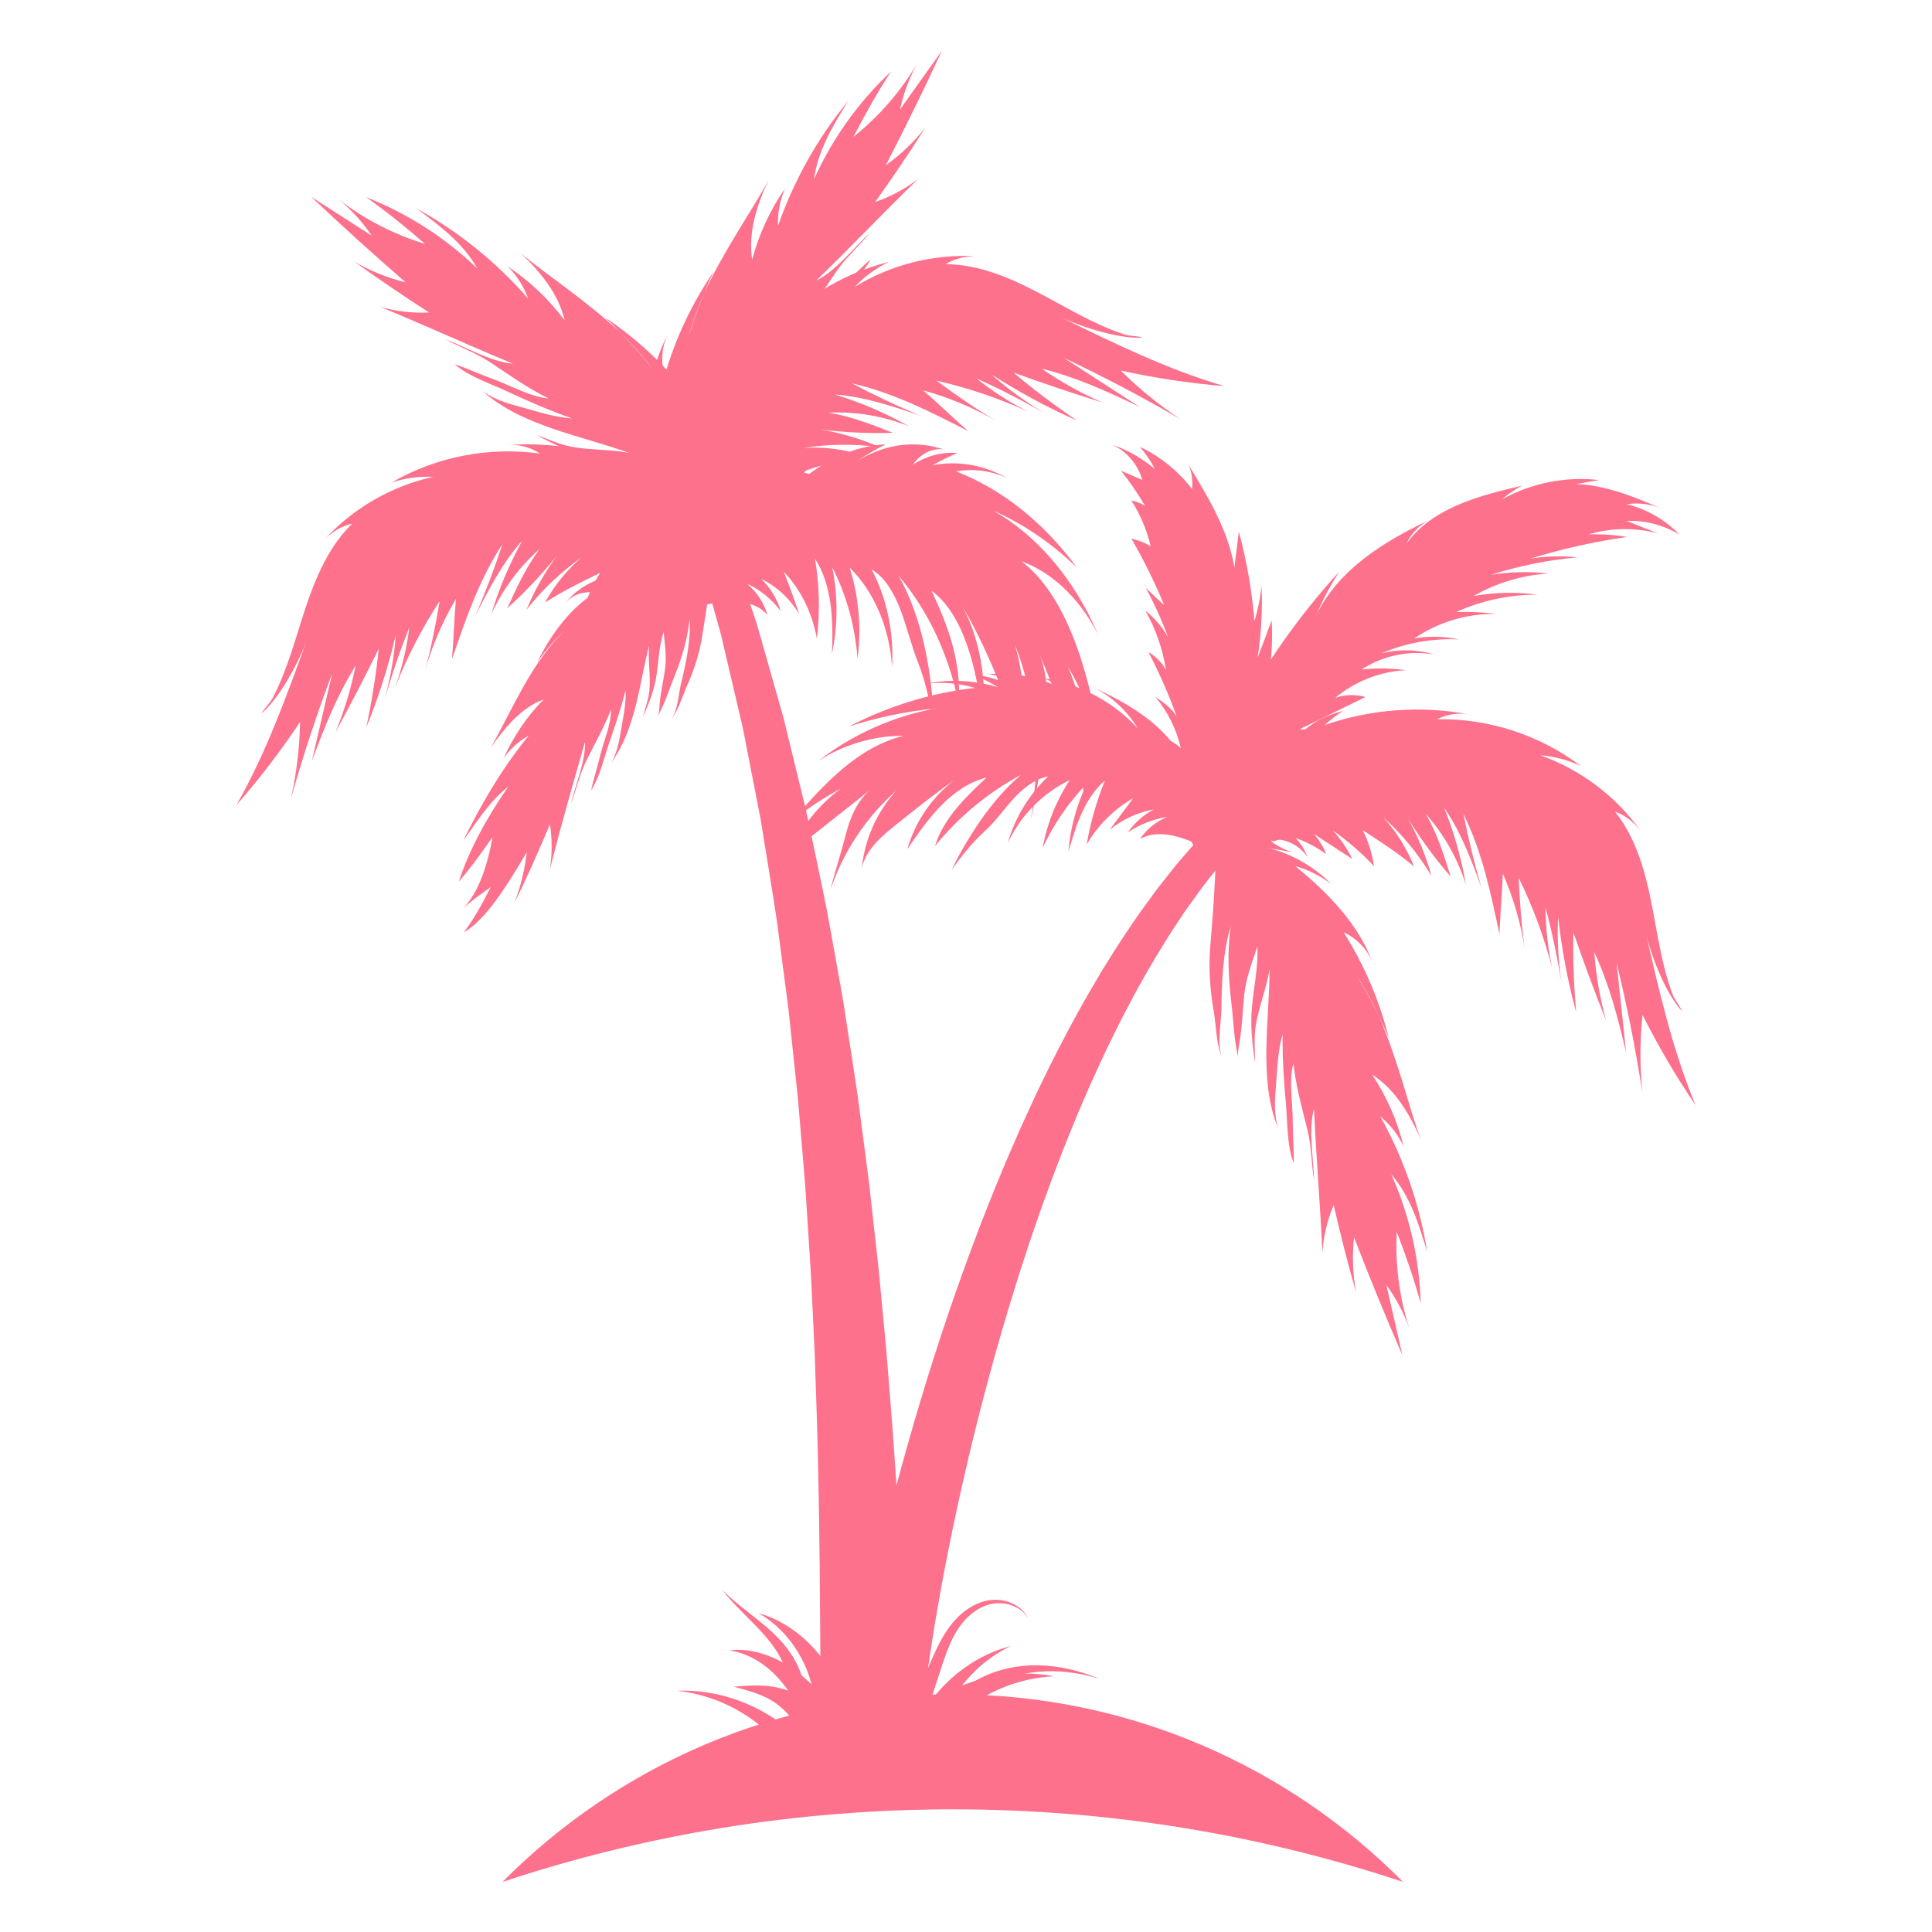 <?xml version="1.0" encoding="UTF-8"?>
<svg xmlns="http://www.w3.org/2000/svg" xmlns:xlink="http://www.w3.org/1999/xlink" width="864pt" height="864pt" viewBox="0 0 864 864" version="1.2">
<defs>
<clipPath id="clip1">
  <path d="M 284 22.285 L 422 22.285 L 422 236 L 284 236 Z M 284 22.285 "/>
</clipPath>
<clipPath id="clip2">
  <path d="M 542 317 L 758.262 317 L 758.262 495 L 542 495 Z M 542 317 "/>
</clipPath>
<clipPath id="clip3">
  <path d="M 105.762 198 L 336 198 L 336 361 L 105.762 361 Z M 105.762 198 "/>
</clipPath>
</defs>
<g id="surface1">
<path style=" stroke:none;fill-rule:nonzero;fill:rgb(99.219%,44.31%,54.9%);fill-opacity:1;" d="M 224.707 841.598 C 288.012 820.562 355.707 809.145 426.07 809.145 C 496.438 809.145 564.129 820.562 627.441 841.598 C 576.035 789.801 504.805 757.703 426.07 757.703 C 347.344 757.703 276.113 789.801 224.707 841.598 "/>
<path style=" stroke:none;fill-rule:nonzero;fill:rgb(99.219%,44.31%,54.9%);fill-opacity:1;" d="M 532.094 379.715 C 530.008 382.199 526.723 385.684 523.055 390.48 C 521.195 392.859 519.066 395.453 516.871 398.355 C 514.734 401.297 512.418 404.477 509.941 407.875 C 505.137 414.758 499.855 422.625 494.473 431.418 C 491.688 435.762 489.117 440.461 486.273 445.234 C 483.473 450.031 480.816 455.105 477.949 460.262 C 475.211 465.48 472.438 470.855 469.648 476.371 C 466.988 481.941 464.102 487.57 461.469 493.414 C 458.781 499.234 456.039 505.156 453.453 511.223 C 450.77 517.258 448.23 523.426 445.66 529.645 C 443.066 535.852 440.676 542.191 438.156 548.516 C 435.801 554.891 433.305 561.254 431.043 567.695 C 412.422 619.066 398.109 671.801 389.289 711.934 C 387.059 721.965 385.188 731.219 383.629 739.469 C 382.09 747.727 380.828 754.961 379.918 761.012 C 378.984 766.883 378.332 772.242 377.977 775.289 C 377.625 778.43 377.43 780.109 377.43 780.109 L 411.066 783.094 C 411.066 783.094 411.188 781.41 411.398 778.254 C 411.645 775.008 411.938 771.125 412.594 765.305 C 413.184 759.637 414.082 752.691 415.207 744.719 C 416.352 736.746 417.77 727.738 419.496 717.914 C 426.324 678.629 438.055 626.375 454.016 575.441 C 455.945 569.047 458.109 562.75 460.133 556.414 C 462.316 550.148 464.375 543.855 466.637 537.703 C 468.867 531.527 471.082 525.41 473.434 519.43 C 475.688 513.406 478.098 507.547 480.461 501.766 C 482.77 495.961 485.324 490.398 487.672 484.871 C 490.141 479.406 492.598 474.074 495.023 468.91 C 497.574 463.812 499.93 458.773 502.426 454.027 C 504.965 449.316 507.254 444.645 509.742 440.359 C 514.555 431.66 519.285 423.898 523.598 417.094 C 525.816 413.742 527.898 410.602 529.816 407.703 C 531.793 404.84 533.707 402.293 535.379 399.949 C 538.684 395.203 541.629 391.797 543.508 389.348 C 545.418 386.93 546.438 385.645 546.438 385.645 L 535.352 375.957 C 535.352 375.957 534.215 377.266 532.094 379.715 "/>
<path style=" stroke:none;fill-rule:nonzero;fill:rgb(99.219%,44.31%,54.9%);fill-opacity:1;" d="M 407.027 770.086 C 406.855 767.242 406.648 763.977 406.422 760.32 C 406.203 756.648 405.965 752.578 405.699 748.16 C 405.461 743.633 405.203 738.738 404.918 733.516 C 404.348 723.02 403.703 711.176 403 698.258 C 402.223 685.316 401.441 671.297 400.371 656.445 C 399.434 641.609 398.129 625.957 396.84 609.773 C 396.219 601.68 395.34 593.457 394.59 585.141 C 393.781 576.816 393.09 568.391 392.082 559.906 C 391.141 551.43 390.191 542.887 389.234 534.305 C 388.332 525.727 387.055 517.133 385.977 508.535 L 384.285 495.648 C 383.742 491.355 383.172 487.066 382.48 482.797 C 381.168 474.262 379.859 465.758 378.566 457.32 C 377.891 453.105 377.34 448.898 376.574 444.734 C 375.824 440.566 375.082 436.426 374.34 432.301 C 372.859 424.062 371.398 415.934 369.961 407.934 C 366.766 391.977 363.477 376.594 360.391 362.023 C 356.852 347.531 353.508 333.832 350.422 321.191 C 346.871 308.668 343.613 297.184 340.723 287.008 C 340.004 284.465 339.301 282 338.633 279.633 C 337.895 277.27 337.113 275.02 336.402 272.84 C 334.961 268.492 333.641 264.496 332.445 260.891 C 327.676 246.48 324.949 238.242 324.949 238.242 L 310.98 242.875 C 310.98 242.875 313.281 251.102 317.305 265.492 C 318.312 269.082 319.426 273.059 320.641 277.395 C 321.238 279.566 321.895 281.809 322.512 284.16 C 323.062 286.527 323.641 288.977 324.23 291.516 C 326.602 301.645 329.273 313.066 332.195 325.535 C 334.645 338.105 337.297 351.727 340.109 366.133 C 342.473 380.625 345 395.898 347.41 411.723 C 348.453 419.664 349.516 427.742 350.59 435.914 C 351.125 439.996 351.672 444.105 352.215 448.234 C 352.777 452.363 353.129 456.543 353.602 460.727 C 354.484 469.09 355.379 477.516 356.277 485.977 C 356.762 490.207 357.125 494.457 357.465 498.719 L 358.531 511.488 C 359.195 520.012 360.059 528.504 360.555 537.012 C 361.102 545.508 361.637 553.98 362.176 562.375 C 362.777 570.762 363.07 579.117 363.484 587.355 C 363.84 595.602 364.332 603.73 364.562 611.75 C 365.09 627.789 365.66 643.277 365.898 658 C 366.262 672.695 366.391 686.637 366.555 699.488 C 366.656 712.371 366.746 724.188 366.828 734.656 C 366.859 739.914 366.895 744.832 366.926 749.379 C 366.98 754.027 367.031 758.289 367.086 762.145 C 367.145 766.008 367.199 769.461 367.246 772.469 C 367.344 775.387 367.426 777.879 367.492 779.895 C 367.625 783.926 367.695 786.074 367.695 786.074 L 408.113 783.66 C 408.113 783.66 407.941 781.516 407.617 777.492 C 407.457 775.48 407.258 773.004 407.027 770.086 "/>
<path style=" stroke:none;fill-rule:nonzero;fill:rgb(99.219%,44.31%,54.9%);fill-opacity:1;" d="M 616.773 454.793 C 613.906 448.281 610.648 442.102 606.879 436.738 C 610.48 442.75 613.762 448.66 616.773 454.793 "/>
<path style=" stroke:none;fill-rule:nonzero;fill:rgb(99.219%,44.31%,54.9%);fill-opacity:1;" d="M 553.797 473.125 C 553.879 473.598 553.984 474.074 554.137 474.555 C 554.012 474.07 553.918 473.598 553.797 473.125 "/>
<path style=" stroke:none;fill-rule:nonzero;fill:rgb(99.219%,44.31%,54.9%);fill-opacity:1;" d="M 617.289 499.309 C 621.77 502.938 625.379 507.625 627.762 512.875 C 624.961 501.398 620.164 490.414 613.641 480.566 C 623.992 487.293 630.41 498.188 635.398 509.582 C 630.469 496.719 625.352 474.254 616.773 454.793 C 613.762 448.66 610.48 442.75 606.879 436.738 C 610.648 442.102 613.906 448.281 616.773 454.793 C 618.254 457.801 619.691 460.852 621.031 464.027 C 616.887 447.379 610.043 431.406 600.859 416.922 C 606.758 419.582 611.543 424.621 613.906 430.645 C 607.438 413.086 593.781 399.152 579.254 387.355 C 585.16 388.969 590.734 391.77 595.559 395.535 C 583.488 383.168 565.969 376.324 548.707 377.238 C 547.164 377.32 545.531 377.492 544.309 378.441 C 543.082 379.383 542.684 381.977 543.73 383.113 C 543.395 396.285 542.34 409.918 541.242 423.141 C 540.422 433.051 541.117 442.52 542.805 452.305 C 543.918 458.797 543.871 467.391 546.672 473.352 C 544.07 467.637 546.148 457.227 546.219 450.969 C 546.359 439.121 546.883 425.609 550.395 414.262 C 548.707 425.738 549.34 436.949 550.668 448.379 C 551.668 456.977 551.789 464.777 553.797 473.125 C 553.355 470.418 554.078 467.777 554.508 465.027 C 555.531 458.402 555.73 451.711 556.414 445.039 C 557.215 437.262 559.863 430.656 562.301 423.312 C 562.742 432.336 560.668 441.59 559.855 450.582 C 559.105 458.941 560.074 466.754 561.152 475.02 C 561.363 469.328 560.648 464.23 561.594 458.484 C 563.004 449.914 566.5 441.75 567.762 433.258 C 567.766 455.656 562.711 482.992 571.531 504.445 C 569.789 498.805 570.043 492.324 570.547 486.488 C 571.223 478.617 571.312 470.277 573.578 462.664 C 573.449 472.961 574.125 483.258 575.055 493.512 C 575.809 501.766 575.492 512.473 578.559 520.203 C 578.695 513.957 578.117 507.633 578.117 501.352 C 578.117 493.598 576.301 482.945 578.43 475.484 C 579.5 485.68 582.234 495.379 584.703 505.301 C 586.547 512.723 586.434 520.477 587.66 528.023 C 587.488 518.367 584.992 505.078 587.641 495.828 C 588.539 516.938 590.48 539.289 591.379 560.398 C 591.828 553.012 593.539 545.703 596.422 538.879 C 599.422 552.016 602.758 565.07 606.449 578.031 C 604.961 569.898 604.648 561.555 605.539 553.336 C 612.379 571.074 619.594 588.664 627.176 606.094 C 624.781 595.621 622.387 585.145 619.992 574.664 C 624.336 580.59 627.809 587.164 630.258 594.102 C 625.785 580.219 623.875 565.516 624.648 550.953 C 628.652 561.309 632.406 572.113 635.328 582.82 C 634.801 563 630.309 543.293 622.188 525.195 C 630.668 534.895 634.578 547.652 638.258 560 C 634.914 538.746 627.773 518.102 617.289 499.309 "/>
<path style=" stroke:none;fill-rule:nonzero;fill:rgb(99.219%,44.31%,54.9%);fill-opacity:1;" d="M 277.848 149.133 C 282.586 154.051 287.031 159.145 291.465 164.574 C 287.695 159.211 282.996 154.043 277.848 149.133 "/>
<path style=" stroke:none;fill-rule:nonzero;fill:rgb(99.219%,44.31%,54.9%);fill-opacity:1;" d="M 239.219 202.156 C 238.816 201.891 238.402 201.641 238 201.359 C 238.398 201.668 238.801 201.926 239.219 202.156 "/>
<path style=" stroke:none;fill-rule:nonzero;fill:rgb(99.219%,44.31%,54.9%);fill-opacity:1;" d="M 328.512 207.336 C 322.355 189.664 313.887 172.082 299.578 160.027 C 304.445 164.301 307.551 170.516 308.047 176.965 C 297.547 163.406 284.855 151.543 270.605 141.988 C 273.137 144.332 275.52 146.723 277.848 149.133 C 282.996 154.043 287.695 159.211 291.465 164.574 C 287.031 159.145 282.586 154.051 277.848 149.133 C 262.457 134.457 243.07 122.016 232.648 113.008 C 241.668 121.57 249.738 131.309 252.543 143.332 C 245.496 133.852 236.797 125.605 226.957 119.074 C 231.09 123.09 234.27 128.09 236.16 133.531 C 222.059 117.281 205.059 103.562 186.211 93.191 C 196.57 100.852 207.242 108.859 213.484 120.129 C 199.227 106.348 182.223 95.43 163.758 88.199 C 172.84 94.586 181.727 101.789 190.102 109.078 C 176.145 104.855 162.973 98.066 151.441 89.145 C 157.129 93.805 162.125 99.301 166.227 105.398 C 157.188 99.594 148.148 93.785 139.113 87.969 C 152.926 101.02 167.016 113.785 181.367 126.242 C 173.34 124.293 165.602 121.164 158.461 117.004 C 169.398 124.871 180.539 132.449 191.871 139.734 C 184.48 140.125 177.023 139.254 169.922 137.172 C 189.465 145.184 209.824 154.594 229.367 162.609 C 219.77 161.965 208.125 155.102 199.105 151.66 C 205.781 155.379 213.109 157.906 219.457 162.164 C 227.957 167.852 236.141 173.715 245.363 178.188 C 237.629 177.656 228.223 172.332 220.938 169.699 C 215.039 167.566 209.285 164.871 203.359 162.879 C 209.598 168.391 219.77 171.73 227.273 175.238 C 236.598 179.602 246.047 183.73 255.777 187.102 C 247.848 186.652 239.977 183.902 232.34 181.863 C 226.684 180.359 220.508 178.395 215.797 174.848 C 232.969 190.422 260.395 194.957 281.449 202.562 C 273.035 200.863 264.176 201.387 255.637 199.801 C 249.91 198.734 245.363 196.336 239.941 194.605 C 247.344 198.422 254.363 201.984 262.477 204.117 C 271.203 206.406 280.613 207.594 288.941 211.078 C 281.219 210.875 274.105 211.125 266.52 209.242 C 260.016 207.621 253.652 205.531 247.078 204.25 C 244.344 203.719 241.617 203.5 239.219 202.156 C 246.395 206.891 253.688 209.652 261.422 213.508 C 271.73 218.641 282.055 223.043 293.414 225.359 C 281.555 224.809 268.664 220.711 257.48 216.816 C 251.574 214.762 241.086 213.184 236.594 208.789 C 241.242 213.449 249.34 216.324 255.066 219.582 C 263.691 224.488 272.359 228.359 281.961 230.949 C 294.762 234.406 307.934 238.043 320.441 242.199 C 321.152 243.574 323.727 244.078 325.027 243.246 C 326.336 242.41 327.051 240.938 327.656 239.512 C 334.371 223.586 333.887 204.773 326.355 189.215 C 328.258 195.035 328.996 201.227 328.512 207.336 "/>
<path style=" stroke:none;fill-rule:nonzero;fill:rgb(99.219%,44.31%,54.9%);fill-opacity:1;" d="M 315.008 130.91 C 312.043 137.375 309.594 143.914 308.074 150.293 C 310.184 143.609 312.426 137.238 315.008 130.91 "/>
<path style=" stroke:none;fill-rule:nonzero;fill:rgb(99.219%,44.31%,54.9%);fill-opacity:1;" d="M 370.516 165.855 C 370.82 165.477 371.105 165.082 371.359 164.652 C 371.086 165.062 370.797 165.449 370.516 165.855 "/>
<g clip-path="url(#clip1)" clip-rule="nonzero">
<path style=" stroke:none;fill-rule:nonzero;fill:rgb(99.219%,44.31%,54.9%);fill-opacity:1;" d="M 402.5 48.93 C 404.039 41.742 406.656 34.777 410.211 28.344 C 402.801 40.902 393.078 52.098 381.68 61.184 C 386.762 51.312 392.348 41.328 398.414 32.035 C 383.949 45.59 372.188 62.039 364.055 80.121 C 365.68 67.336 372.625 55.945 379.41 44.992 C 365.738 61.609 355.035 80.652 347.949 100.965 C 347.695 95.211 348.797 89.395 351.148 84.133 C 344.426 93.844 339.395 104.723 336.363 116.141 C 334.516 103.934 338.406 91.898 343.609 80.602 C 337.27 92.828 323.867 111.566 315.008 130.91 C 312.426 137.238 310.184 143.609 308.074 150.293 C 309.594 143.914 312.043 137.375 315.008 130.91 C 316.273 127.805 317.602 124.703 319.082 121.59 C 309.395 135.742 301.988 151.461 297.258 167.953 C 295.332 161.77 295.922 154.848 298.855 149.078 C 290.023 165.574 288.676 185.043 289.492 203.746 C 286.785 198.254 285.172 192.219 284.789 186.113 C 283.555 203.352 290.07 221.004 302.207 233.312 C 303.297 234.414 304.512 235.52 306.031 235.805 C 307.551 236.098 309.754 234.672 309.906 233.133 C 319.977 224.641 330.867 216.383 341.477 208.426 C 349.434 202.465 356.059 195.66 362.254 187.898 C 366.363 182.754 372.82 177.086 375.422 171.031 C 372.871 176.773 363.715 182.129 358.984 186.234 C 350.039 193.984 339.582 202.57 328.77 207.477 C 338.465 201.117 346.43 193.203 354.098 184.621 C 359.859 178.168 365.613 172.902 370.516 165.855 C 368.793 167.984 366.336 169.191 363.992 170.699 C 358.359 174.332 353.23 178.625 347.789 182.535 C 341.43 187.102 334.742 189.504 327.637 192.551 C 334.086 186.234 342.387 181.645 349.641 176.281 C 356.395 171.297 361.586 165.383 367.051 159.098 C 362.66 162.715 359.32 166.629 354.398 169.738 C 347.051 174.379 338.633 177.18 331.445 181.871 C 348.188 167.004 371.984 152.629 382.168 131.801 C 379.102 136.844 374.094 140.953 369.395 144.453 C 363.059 149.164 356.766 154.641 349.566 157.996 C 357.352 151.262 364.605 143.922 371.652 136.414 C 377.316 130.379 385.535 123.504 389.281 116.074 C 384.52 120.117 380.18 124.758 375.48 128.926 C 369.688 134.062 362.926 142.5 355.93 145.859 C 362.844 138.285 368.281 129.809 374.059 121.371 C 378.395 115.066 384.254 110 389.082 104.074 C 381.984 110.617 373.703 121.305 365.027 125.461 C 380.219 110.777 395.641 94.492 410.828 79.805 C 405.004 84.371 398.395 87.941 391.387 90.32 C 399.215 79.359 406.762 68.188 414 56.824 C 408.91 63.336 402.879 69.109 396.145 73.895 C 404.863 57.008 413.227 39.934 421.227 22.688 C 414.984 31.438 408.738 40.18 402.5 48.93 "/>
</g>
<path style=" stroke:none;fill-rule:nonzero;fill:rgb(99.219%,44.31%,54.9%);fill-opacity:1;" d="M 253.82 280.766 C 253.984 280.613 254.156 280.453 254.328 280.301 C 254.156 280.453 253.984 280.605 253.82 280.766 "/>
<path style=" stroke:none;fill-rule:nonzero;fill:rgb(99.219%,44.31%,54.9%);fill-opacity:1;" d="M 294.023 320.508 C 293.832 320.836 293.668 321.168 293.461 321.492 C 293.688 321.172 293.867 320.84 294.023 320.508 "/>
<path style=" stroke:none;fill-rule:nonzero;fill:rgb(99.219%,44.31%,54.9%);fill-opacity:1;" d="M 320.43 243.734 C 319.602 243.422 318.285 244.031 317.023 244.574 C 302.949 250.648 287.137 249.109 274.742 251.996 C 279.461 251.672 284.617 252.25 289.812 252.898 C 275.504 256.816 261.488 258.25 252.703 269.926 C 255.836 265.977 260.773 264.27 266.168 265 C 255.742 271.613 246.965 282.406 240.273 296.109 C 244.516 290.086 248.988 285.113 253.82 280.766 C 253.984 280.605 254.156 280.453 254.328 280.301 C 255.312 279.434 256.301 278.574 257.316 277.754 C 256.285 278.574 255.297 279.434 254.328 280.301 C 254.156 280.453 253.984 280.613 253.82 280.766 C 238.02 295.266 229.852 315.996 219.477 334.383 C 225.828 325.277 233.266 316.262 243.137 312.848 C 235.82 320.004 229.703 329.312 225.145 339.168 C 228.137 334.914 232.039 331.348 236.445 328.984 C 224.102 343.949 214.164 361.613 207.234 375.793 C 212.695 368.543 218.422 358.684 227.328 351.754 C 217.074 366.473 209.496 380.988 205.18 394.258 C 209.691 389.113 214.914 382.117 220.246 374.332 C 218.031 387.422 213.57 399.902 207.156 406.066 C 210.539 403.16 214.695 400.055 219.445 396.715 C 215.418 404.766 211.383 411.855 207.355 416.949 C 217.031 411.598 226.438 396.617 235.57 381.102 C 234.688 388.902 232.797 396.715 229.977 403.898 C 235.562 392.727 240.887 380.531 245.934 368.695 C 246.969 375.246 246.957 382.066 245.883 388.996 C 250.652 369.812 256.18 350.793 261.621 331.789 C 262 340 257.328 351.004 255.293 359.574 C 257.785 352.965 259.215 346.211 262.191 340.219 C 266.176 332.199 270.336 324.945 273.215 317.289 C 273.516 323.551 269.922 331.574 268.41 337.883 C 267.176 343 265.453 348.191 264.344 353.496 C 268.398 347.188 270.234 338.473 272.473 332.066 C 275.254 324.105 277.828 316.422 279.738 308.715 C 280.117 314.945 278.559 321.215 277.574 327.387 C 276.844 331.953 275.781 337 273.242 341.273 C 284.727 325.301 285.918 304.863 290.309 288.727 C 289.684 295.137 290.973 301.824 290.453 308.355 C 290.109 312.73 288.523 316.309 287.582 320.543 C 290.09 314.66 292.418 309.18 293.434 302.957 C 294.531 296.266 294.629 289.172 296.766 282.652 C 297.336 288.434 298.23 293.703 297.371 299.539 C 296.633 304.539 295.477 309.457 295.027 314.469 C 294.84 316.559 294.922 318.609 294.023 320.508 C 297.324 314.766 298.949 309.117 301.457 302.871 C 304.801 294.562 307.516 285.859 308.379 276.738 C 309.047 285.719 306.84 296.434 304.629 305.367 C 303.461 310.094 303.137 318.152 299.863 321.91 C 303.348 318.008 304.996 311.609 307.191 306.77 C 310.5 299.465 312.93 291.785 314.191 283.516 C 315.879 272.48 317.684 260.691 319.984 248.039 C 321.074 246.453 321.254 244.051 320.43 243.734 "/>
<g clip-path="url(#clip2)" clip-rule="nonzero">
<path style=" stroke:none;fill-rule:nonzero;fill:rgb(99.219%,44.31%,54.9%);fill-opacity:1;" d="M 752.23 452.203 C 750.863 449.211 748.984 447.316 747.957 444.562 C 742.906 431.102 741.137 416.668 738.281 402.578 C 735.422 388.484 731.227 374.199 722.223 362.98 C 726.668 364.492 730.719 367.707 733.59 371.418 C 722.555 355.988 706.688 344.074 688.797 337.773 C 695.129 338.234 701.375 339.898 707.086 342.66 C 688.766 328.734 665.684 321.207 642.688 321.656 C 647.094 319.402 652.246 318.629 657.125 319.5 C 635.625 315.418 613.059 317.07 592.387 324.254 C 594.969 321.941 597.715 319.812 600.602 317.895 C 596.27 319.07 591.996 320.602 588.18 322.965 C 584.059 325.508 580.582 328.941 577.137 332.34 C 570.32 339.062 563.512 345.789 556.703 352.512 C 564.621 342.906 572.531 333.309 580.449 323.707 C 565.797 335.617 550.699 348.086 542.391 365.043 C 543.242 369.684 544.145 374.59 547.242 378.148 C 547.762 378.746 548.352 379.344 549.121 379.523 C 549.672 379.656 550.254 379.551 550.824 379.449 C 559.758 377.902 568.934 379.289 577.809 381.168 C 575.055 380.172 572.406 378.887 569.922 377.332 C 569.305 376.941 568.637 376.457 568.531 375.73 C 569.617 376.922 571 375.293 572.59 375.531 C 577.449 376.262 581.949 379.129 584.648 383.234 C 583.52 380.094 581.742 377.188 579.461 374.758 C 584.328 376.527 588.957 378.973 593.164 382.004 C 591.82 378.785 590.004 375.773 587.789 373.09 C 593.453 376.781 599.113 380.473 604.781 384.168 C 602.5 379.516 599.547 375.195 596.055 371.371 C 602.703 376.062 608.883 381.422 614.469 387.344 C 613.648 381.766 611.941 376.316 609.434 371.27 C 617.285 376.355 625.16 381.461 632.332 387.477 C 629.121 379.355 624.418 371.836 618.52 365.402 C 626.973 373.043 634.293 381.938 640.172 391.703 C 637.703 382.773 634.16 374.145 629.641 366.066 C 635.332 375.223 641.738 383.922 648.777 392.082 C 645.75 382.438 642.68 372.703 637.617 363.957 C 645.75 373.109 651.918 384.016 655.566 395.711 C 653.562 383.91 650.285 372.312 645.805 361.207 C 653.328 372.035 657.961 384.566 662.512 396.941 C 659.309 386.094 656.621 375.09 654.465 363.984 C 662.766 380.809 666.699 399.391 670.562 417.75 C 670.875 408.938 671.766 399.523 672.074 390.707 C 676.801 401.5 680.125 412.898 681.941 424.543 C 680.41 413.828 679.633 403.414 679.184 392.598 C 685.578 405.625 690.637 419.305 694.238 433.359 C 692.25 424.352 691.234 415.137 691.207 405.91 C 694.102 416.867 696.43 427.973 698.195 439.172 C 696.953 429.5 696.242 419.73 696.812 410 C 698.379 424.375 701.062 438.641 704.832 452.609 C 703.867 440.691 703.336 428.996 703.648 417.055 C 708.215 430.324 713.105 443.488 718.309 456.523 C 715.516 446.5 713.715 436.199 712.961 425.824 C 719.648 440.051 723.578 455.391 727.215 470.684 C 725.785 457.293 724.359 443.898 722.934 430.504 C 727.598 449.656 731.441 468.996 734.445 488.48 C 733.332 476.852 733.312 465.461 734.547 453.844 C 741.547 467.816 749.477 481.332 758.27 494.25 C 748.102 469.895 742.156 444.023 736.266 418.301 C 739.375 430.477 745.992 445.789 752.23 452.203 "/>
</g>
<g clip-path="url(#clip3)" clip-rule="nonzero">
<path style=" stroke:none;fill-rule:nonzero;fill:rgb(99.219%,44.31%,54.9%);fill-opacity:1;" d="M 323.07 243.984 C 317.133 236.484 311.191 228.977 305.254 221.469 C 302.254 217.672 299.215 213.848 295.438 210.82 C 291.934 208.008 287.879 205.961 283.727 204.27 C 286.355 206.531 288.824 208.977 291.105 211.586 C 271.465 201.934 249.266 197.539 227.43 198.965 C 232.379 198.691 237.395 200.086 241.496 202.867 C 218.723 199.617 194.891 204.27 175.012 215.852 C 181.023 213.812 187.422 212.918 193.758 213.238 C 175.238 217.305 158.035 227.195 145.203 241.164 C 148.5 237.824 152.914 235.137 157.508 234.172 C 147.207 244.211 141.301 257.879 136.75 271.512 C 132.191 285.156 128.672 299.262 122.016 312.004 C 120.656 314.613 118.566 316.262 116.84 319.07 C 123.816 313.465 132.25 299.074 136.828 287.363 C 127.836 312.18 118.785 337.133 105.719 360.059 C 116.023 348.309 125.547 335.871 134.195 322.852 C 134 334.527 132.594 345.84 130.074 357.246 C 135.43 338.281 141.602 319.547 148.574 301.105 C 145.523 314.23 142.477 327.348 139.422 340.465 C 144.891 325.727 150.672 310.984 159.047 297.676 C 157.023 307.883 153.98 317.895 149.988 327.5 C 156.742 315.191 163.199 302.727 169.352 290.113 C 168.203 302.008 166.25 313.547 163.844 325.254 C 169.285 311.852 173.691 298.027 176.996 283.941 C 176.371 293.672 174.48 303.285 172.07 312.73 C 175.184 301.828 178.852 291.094 183.059 280.566 C 181.914 289.723 179.777 298.742 176.703 307.438 C 181.992 293.93 188.676 280.973 196.617 268.824 C 194.852 279.504 192.809 289.75 189.98 300.191 C 193.207 288.859 197.898 277.953 203.902 267.816 C 203.133 276.605 202.875 286.051 202.105 294.84 C 208.176 277.09 214.348 259.125 224.641 243.441 C 221.145 254.199 217.137 264.789 212.637 275.172 C 218.66 263.441 224.785 251.57 233.578 241.742 C 227.781 252.223 223.109 263.328 219.676 274.801 C 224.727 263.633 232.172 253.562 241.371 245.465 C 235.277 253.531 231.043 262.824 226.855 272.023 C 234.848 264.789 242.258 256.93 249.027 248.539 C 243.555 256.008 238.988 264.137 235.449 272.695 C 242.473 263.719 250.824 255.789 260.148 249.234 C 253.508 254.898 247.918 261.789 243.746 269.457 C 251.594 264.363 260.035 260.262 268.449 256.172 C 265.34 260.871 262.984 266.07 261.488 271.508 C 267.754 266.309 274.543 261.75 281.715 257.906 C 277.781 261.27 274.324 265.199 271.488 269.535 C 277.562 266.562 283.633 263.586 289.711 260.613 C 287.184 263.008 285.008 265.777 283.289 268.805 C 287.832 266.316 292.723 264.449 297.773 263.289 C 295.215 265.418 293.09 268.086 291.59 271.07 C 294.77 267.324 299.586 265.027 304.488 264.902 C 306.102 264.855 307.277 266.641 308.504 265.594 C 308.305 266.297 307.582 266.695 306.926 267.004 C 304.27 268.246 301.484 269.203 298.629 269.855 C 307.668 269.07 316.945 268.812 325.625 271.441 C 326.168 271.605 326.738 271.785 327.305 271.727 C 328.086 271.641 328.75 271.113 329.336 270.59 C 332.844 267.43 334.336 262.68 335.746 258.172 C 329.574 240.32 316.109 226.109 303.016 212.5 C 309.699 222.996 316.387 233.488 323.07 243.984 "/>
</g>
<path style=" stroke:none;fill-rule:nonzero;fill:rgb(99.219%,44.31%,54.9%);fill-opacity:1;" d="M 474.699 142.016 C 486.121 147.254 502.184 151.746 511.09 150.93 C 507.906 150.113 505.25 150.379 502.465 149.449 C 488.828 144.902 476.504 137.203 463.75 130.566 C 450.996 123.922 437.262 118.191 422.887 118.133 C 426.855 115.629 431.898 114.5 436.59 114.605 C 417.656 113.484 398.414 118.324 382.262 128.27 C 386.609 123.637 391.832 119.832 397.57 117.125 C 375.227 122.605 354.855 135.824 340.734 153.992 C 341.75 149.141 344.391 144.645 348.141 141.398 C 331.438 155.551 318.531 174.137 311.105 194.738 C 310.934 191.27 311.012 187.801 311.332 184.348 C 309.52 188.457 308.027 192.746 307.457 197.191 C 306.844 202 307.316 206.863 307.793 211.676 C 308.738 221.203 309.672 230.727 310.613 240.262 C 308.133 228.059 305.652 215.867 303.176 203.672 C 303.211 222.562 303.395 242.141 311.352 259.266 C 315.492 261.531 319.871 263.914 324.59 263.746 C 325.379 263.715 326.215 263.633 326.832 263.148 C 327.289 262.797 327.57 262.281 327.848 261.773 C 332.266 253.855 339.117 247.59 346.156 241.875 C 343.656 243.395 340.988 244.641 338.219 245.59 C 337.531 245.832 336.734 246.035 336.098 245.672 C 337.707 245.57 337.316 243.473 338.504 242.387 C 342.121 239.066 347.184 237.375 352.07 237.852 C 348.918 236.754 345.547 236.312 342.215 236.559 C 346.66 233.883 351.465 231.824 356.469 230.461 C 353.129 229.48 349.641 228.996 346.164 229.027 C 352.594 226.953 359.031 224.867 365.461 222.789 C 360.41 221.641 355.195 221.211 350.023 221.527 C 357.855 219.305 365.906 217.871 374.02 217.254 C 369.176 214.379 363.867 212.281 358.367 211.059 C 367.258 208.152 376.176 205.238 385.359 203.445 C 377.031 200.832 368.227 199.762 359.52 200.301 C 370.773 198.535 382.297 198.434 393.574 200.008 C 385.09 196.309 376.156 193.633 367.031 192.066 C 377.723 193.402 388.52 193.898 399.289 193.555 C 389.895 189.844 380.398 186.105 370.41 184.539 C 382.648 183.969 395.004 186.039 406.383 190.562 C 395.945 184.691 384.875 179.945 373.422 176.441 C 386.574 177.402 399.223 181.688 411.707 185.934 C 401.262 181.594 391.02 176.766 381.035 171.457 C 399.328 175.578 416.242 184.215 432.941 192.766 C 426.285 186.977 419.535 180.363 412.879 174.578 C 424.234 177.691 435.191 182.277 445.375 188.184 C 436.094 182.641 427.504 176.688 418.824 170.242 C 432.965 173.453 446.777 178.129 459.961 184.168 C 451.711 180.055 443.91 175.039 436.73 169.258 C 447.062 173.906 457.16 179.082 466.969 184.754 C 458.672 179.633 450.637 174.039 443.426 167.473 C 455.59 175.305 468.363 182.191 481.582 188.047 C 471.719 181.301 462.305 174.355 453.211 166.598 C 466.406 171.398 479.703 175.879 493.105 180.027 C 483.559 175.898 474.426 170.812 465.879 164.871 C 481.145 168.621 495.543 175.215 509.711 182.012 C 498.41 174.695 487.102 167.379 475.801 160.066 C 493.613 168.484 511.062 177.664 528.09 187.582 C 518.355 181.137 509.492 173.98 501.234 165.715 C 516.5 169.066 531.988 171.398 547.562 172.684 C 522.238 165.277 498.395 153.621 474.699 142.016 "/>
<path style=" stroke:none;fill-rule:nonzero;fill:rgb(99.219%,44.31%,54.9%);fill-opacity:1;" d="M 563.91 330.242 C 566.918 323.742 569.527 317.059 571.715 310.246 C 569.02 314.059 565.977 317.613 562.637 320.875 C 567.52 306.992 569.586 292.125 568.664 277.441 C 566.664 282.996 564.582 288.527 562.418 294.023 C 564.07 283.402 564.648 272.613 564.152 261.883 C 563.633 267.277 562.566 272.621 560.973 277.805 C 560.004 264.684 557.434 250.438 554.016 237.727 C 553.355 243.09 552.691 248.438 552.027 253.801 C 549.285 237.207 540.355 222.383 531.602 208.027 C 533 211.387 533.52 215.102 533.082 218.715 C 526.957 210.656 518.859 204.102 509.703 199.801 C 512.359 202.809 514.629 206.152 516.438 209.73 C 510.699 204.879 504.051 201.121 496.938 198.699 C 503.625 201.566 508.875 207.582 510.812 214.598 C 507.652 213.238 504.488 211.875 501.324 210.523 C 505.266 215.48 508.84 220.719 512.031 226.188 C 510.141 225.047 508.059 224.223 505.902 223.75 C 509.914 230.039 512.867 237 514.586 244.262 C 511.926 242.664 508.992 241.523 505.953 240.91 C 511.523 250.484 516.434 260.434 520.633 270.676 C 517.879 268.082 515.125 265.484 512.371 262.898 C 516.238 270 519.578 277.387 522.371 284.977 C 519.805 280.41 516.324 276.348 512.207 273.105 C 516.871 281.285 520.016 290.324 521.43 299.641 C 519.609 296.305 516.855 293.492 513.57 291.602 C 518.461 300.941 522.711 310.613 526.266 320.535 C 524.051 316.727 520.293 314.109 516.664 311.621 C 522.199 318.211 526.141 326.137 528.066 334.527 C 526.102 332.75 523.824 331.316 521.383 330.293 C 525.742 336.539 528.848 343.656 530.469 351.105 C 527.957 346.293 523.406 342.602 518.184 341.141 C 523.52 345.496 527.801 351.125 530.578 357.426 C 527.395 355 523.719 353.223 519.836 352.234 C 525.066 355.512 529.168 360.543 531.328 366.32 C 528.941 364.184 525.801 362.887 522.598 362.723 C 530.215 365.57 530.66 376.707 537.004 381.793 C 542.371 386.094 551.535 384.035 554.547 377.848 C 557.461 371.883 552.988 363.16 556.594 357.582 C 565.094 344.441 570.793 329.496 573.203 314.039 C 571.887 320.223 568.59 325.973 563.91 330.242 "/>
<path style=" stroke:none;fill-rule:nonzero;fill:rgb(99.219%,44.31%,54.9%);fill-opacity:1;" d="M 534.613 350.387 L 532.457 348.449 C 529.824 338.191 523 329.379 514.805 322.672 C 506.609 315.961 497.047 311.148 487.461 306.664 C 496.254 310.664 503.785 317.391 508.77 325.668 C 497.891 313.898 483.016 305.906 467.195 303.336 C 471.754 305.641 476.145 308.27 480.328 311.203 C 469.113 303.727 455.301 300.25 441.891 301.512 C 447.016 301.855 451.945 304.457 455.117 308.496 C 449.297 304.73 442.555 302.406 435.652 301.777 C 439.352 303.43 442.953 305.289 446.43 307.359 C 435.879 304.18 424.547 303.629 413.742 305.773 C 421.195 304.863 428.84 305.508 436.039 307.652 C 416.285 309.836 397.305 315.789 379.633 324.898 C 392.301 320.82 405.402 318.102 418.645 316.785 C 399.535 320.242 381.285 328.391 365.949 340.312 C 377.246 332.98 390.691 329.02 404.152 329.039 C 383.504 334.07 368.215 350.984 354.285 367.043 C 361.074 361.578 368.375 356.762 376.059 352.652 C 364.531 361.07 355.73 373.164 351.266 386.719 C 353.277 383.73 354.91 380.32 357.844 378.004 C 368.266 369.758 378.699 361.512 389.125 353.273 C 382.934 358.508 379.867 366.531 377.91 374.406 C 375.957 382.277 373.371 389.531 371.418 397.809 C 377.141 380.844 387.387 365.43 400.809 353.594 C 392.164 363.039 386.688 375.348 385.445 388.094 C 387.273 379.875 394.258 373.973 400.836 368.707 C 409.328 361.918 417.832 355.121 426.742 348.879 C 416.703 356.582 409.23 367.574 405.758 379.75 C 414.883 366.246 425.383 351.734 441.168 347.73 C 431.746 356.566 421.945 365.988 418.148 378.336 C 428.719 365.316 441.891 354.418 456.664 346.477 C 443.055 357.844 432.449 375.133 425.527 388.961 C 430.742 381.973 434.73 376.898 440.477 371.645 C 445.156 367.359 448.793 362.078 453.066 357.383 C 457.332 352.691 462.535 348.441 468.762 347.203 C 460.188 355.301 453.855 365.75 450.645 377.105 C 456.266 364.852 466.273 354.664 478.414 348.828 C 472.398 357.977 468.242 368.344 466.293 379.125 C 471.23 368.543 477.938 358.793 486.055 350.402 C 481.434 359.992 478.613 370.449 477.777 381.055 C 481.121 369.371 484.906 356.992 494.117 349.066 C 490.379 358.281 487.641 367.898 485.961 377.703 C 490.91 369.102 498.184 361.852 506.805 356.934 C 503.262 361.672 499.715 366.418 496.172 371.16 C 501.84 366.484 508.715 363.297 515.934 361.992 C 511.355 364.441 507.359 367.98 504.375 372.227 C 509.691 368.688 515.77 366.301 522.074 365.27 C 517.129 367.316 512.801 370.82 509.781 375.227 C 518 370.547 528.285 374.191 536.902 378.082 C 538.137 378.633 539.504 379.203 540.793 378.805 C 541.68 378.527 542.371 377.828 542.969 377.113 C 546.711 372.68 548.535 366.484 547.035 360.875 C 545.535 355.273 540.414 350.625 534.613 350.387 "/>
<path style=" stroke:none;fill-rule:nonzero;fill:rgb(99.219%,44.31%,54.9%);fill-opacity:1;" d="M 456.77 251.008 C 469.996 255.742 482.457 267.004 491.051 283.68 C 479.98 257.953 462.969 238.973 444.281 228.418 C 457.367 234.207 470.055 242.645 481.668 253.883 C 466.145 232.879 447.395 218.488 427.57 210.809 C 434.965 209.488 442.742 210.375 450.215 213.727 C 439.43 207.641 427.883 205.953 417.082 208.059 C 420.695 205.977 424.406 204.148 428.203 202.621 C 421.176 202.012 414.293 203.91 408.242 207.781 C 411.625 203.008 416.664 200.352 421.879 200.93 C 408.246 196.41 394.246 199.086 382.648 206.664 C 386.992 203.652 391.5 200.969 396.152 198.699 C 380.047 199.488 365.004 207.707 353.137 219.598 C 358.824 210.801 366.594 203.672 375.566 199.875 C 365.773 204.129 355.996 208.684 347.324 215.25 C 338.633 221.82 331.008 230.469 326.801 240.797 L 324.352 242.438 C 318.586 241.629 312.812 245.531 310.27 250.781 C 307.742 256.059 308.168 262.434 310.68 267.723 C 311.086 268.574 311.578 269.43 312.359 269.934 C 313.508 270.664 314.973 270.473 316.309 270.238 C 325.617 268.684 336.547 267.449 343.223 274.992 C 341.52 269.301 338.148 264.312 333.789 260.898 C 339.699 263.582 345.055 267.836 349.234 273.363 C 347.488 267.77 344.43 262.758 340.496 258.934 C 347.266 262.18 353.238 267.656 357.426 274.727 C 355.301 268.254 352.984 261.906 350.504 255.688 C 357.922 263.387 363.242 273.969 365.32 285.586 C 366.727 273.762 366.449 261.656 364.496 249.914 C 372.109 261.582 372.738 277.648 372.023 292.457 C 374.723 279.805 374.77 266.328 372.164 253.629 C 378.445 265.844 382.406 279.965 383.504 294.594 C 385.293 280.906 384.039 266.695 379.965 253.855 C 390.723 264.344 397.938 280.766 398.91 298.445 C 399.879 282.93 396.527 267.266 389.762 254.641 C 395.613 258.012 399.773 265.082 402.648 272.594 C 405.535 280.109 407.406 288.281 410.359 295.742 C 413.961 304.93 415.773 313.32 417.5 324.922 C 417.387 303.602 412.801 276.273 401.75 257.414 C 414.512 272.238 424.18 292.02 428.691 314.496 C 430.141 296.086 423.656 279.113 416.574 264.172 C 431.09 274.891 437.047 299.375 439.465 322.453 C 441.527 304.012 438.023 285.207 430.277 270.914 C 437.281 282.812 443.211 295.914 448.473 309.535 C 452.551 320.043 456.371 332.18 453.875 344.812 C 459.184 326.164 459.07 305.367 453.781 288.035 C 462.875 310.852 465.742 339.117 460.918 366.75 C 463.949 353.793 465.344 341.832 467.113 329.305 C 468.898 316.785 469.105 303.297 464.957 292.77 C 472.098 309.645 478.289 327.352 483.387 345.812 C 484.82 351.004 484.449 357.137 484.52 362.859 C 488.27 339.699 485.449 316.094 477.488 297.926 C 483.285 307.785 488.156 318.93 491.812 331.117 C 486.742 298.582 476.266 265.664 456.77 251.008 "/>
<path style=" stroke:none;fill-rule:nonzero;fill:rgb(99.219%,44.31%,54.9%);fill-opacity:1;" d="M 446.578 737.816 C 445.461 738.203 444.223 738.68 442.898 739.289 C 441.555 739.848 440.145 740.559 438.66 741.34 C 437.152 742.09 435.668 743.055 434.074 744.004 C 432.562 745.039 430.941 746.074 429.422 747.301 C 427.844 748.449 426.383 749.797 424.859 751.105 C 423.438 752.5 421.957 753.859 420.656 755.359 C 419.285 756.793 418.09 758.348 416.887 759.828 C 415.781 761.367 414.637 762.844 413.73 764.344 C 412.781 765.828 411.898 767.258 411.188 768.629 C 410.43 769.957 409.793 771.277 409.258 772.508 C 408.977 773.105 408.727 773.676 408.488 774.191 C 408.293 774.672 408.113 775.109 407.949 775.5 C 407.332 777.055 406.973 777.945 406.973 777.945 L 418.355 781.258 C 418.355 781.258 418.527 780.312 418.84 778.668 C 418.918 778.27 419.004 777.824 419.098 777.332 C 419.203 776.914 419.316 776.457 419.43 775.973 C 419.648 774.996 419.934 773.867 420.359 772.602 C 420.723 771.324 421.227 769.984 421.785 768.562 C 422.309 767.125 423.039 765.691 423.734 764.156 C 424.527 762.676 425.297 761.102 426.258 759.602 C 427.148 758.051 428.223 756.594 429.25 755.074 C 430.387 753.648 431.465 752.156 432.699 750.832 C 433.867 749.434 435.164 748.203 436.383 746.957 C 437.68 745.801 438.898 744.605 440.172 743.637 C 441.422 742.629 442.629 741.68 443.805 740.91 C 444.949 740.074 446.051 739.383 447.047 738.805 C 448.031 738.195 448.898 737.676 449.648 737.312 C 451.129 736.543 451.977 736.098 451.977 736.098 C 451.977 736.098 451.055 736.367 449.449 736.84 C 448.633 737.059 447.672 737.398 446.578 737.816 "/>
<path style=" stroke:none;fill-rule:nonzero;fill:rgb(99.219%,44.31%,54.9%);fill-opacity:1;" d="M 409.707 779.258 C 409.703 779.246 409.695 779.23 409.688 779.219 L 409.68 779.227 C 409.68 779.227 409.688 779.238 409.707 779.258 "/>
<path style=" stroke:none;fill-rule:nonzero;fill:rgb(99.219%,44.31%,54.9%);fill-opacity:1;" d="M 423.371 771.367 C 423.359 771.332 423.352 771.312 423.352 771.312 L 422.773 771.652 C 422.809 771.711 422.848 771.777 422.879 771.852 C 423.012 772.102 423.105 772.328 423.199 772.566 C 423.562 773.523 423.648 774.352 423.664 774.949 C 423.664 774.988 423.656 775.008 423.656 775.051 C 423.715 774.789 423.789 774.492 423.91 774.168 C 423.988 773.953 424.102 773.707 424.195 773.477 C 424.176 773.398 424.168 773.309 424.148 773.23 C 423.949 772.5 423.664 771.871 423.371 771.367 "/>
<path style=" stroke:none;fill-rule:nonzero;fill:rgb(99.219%,44.31%,54.9%);fill-opacity:1;" d="M 460.938 748.449 C 459.355 748.379 457.633 748.359 455.801 748.426 C 453.969 748.465 452.039 748.598 450.035 748.816 C 448.031 749.027 445.961 749.328 443.863 749.746 C 441.766 750.137 439.648 750.66 437.539 751.266 C 435.43 751.855 433.344 752.574 431.301 753.344 C 430.277 753.734 429.238 754.199 428.215 754.625 C 427.293 755.035 426.383 755.445 425.488 755.852 C 423.398 756.902 421.68 757.855 419.914 759.023 C 418.184 760.172 416.57 761.434 415.137 762.797 C 413.711 764.148 412.477 765.598 411.48 767.023 C 410.477 768.438 409.754 769.82 409.109 771.324 C 408.926 771.758 408.758 772.148 408.605 772.48 L 408.594 772.516 L 408.586 772.527 L 408.5 772.832 L 408.434 773.07 C 408.387 773.266 408.348 773.465 408.301 773.648 C 408.223 774.102 408.137 774.656 408.148 775.414 C 408.16 776.164 408.281 777.133 408.691 778.215 C 408.793 778.488 408.906 778.742 409.051 779.02 C 409.191 779.297 409.297 779.504 409.594 779.941 C 409.82 780.281 410.293 780.816 410.172 780.684 L 410.188 780.699 L 410.191 780.711 L 410.629 781.172 L 410.777 781.301 C 411.574 782.047 412.453 782.562 413.359 782.91 C 414.188 783.227 415.031 783.387 415.707 783.426 C 417.094 783.508 418.129 783.281 419.004 782.977 C 420.695 782.34 422.234 781.348 423.492 779.125 C 423.762 778.633 424.035 777.949 424.199 777.285 C 424.352 776.676 424.438 775.961 424.434 775.309 C 424.434 774.984 424.414 774.68 424.371 774.379 C 424.34 774.066 424.266 773.77 424.195 773.477 C 424.102 773.707 423.988 773.953 423.91 774.168 C 423.789 774.492 423.715 774.789 423.656 775.051 C 423.656 775.594 423.598 775.98 423.543 776.246 L 423.465 776.59 L 423.43 776.695 L 423.352 776.98 L 423.352 776.961 L 423.359 776.93 C 423.418 776.59 423.484 776.203 423.559 775.781 C 423.559 775.672 423.582 775.395 423.656 775.051 C 423.656 775.008 423.664 774.988 423.664 774.949 C 423.648 774.352 423.562 773.523 423.199 772.566 C 423.105 772.328 423.012 772.102 422.879 771.852 C 422.848 771.777 422.809 771.711 422.773 771.652 L 409.688 779.219 C 409.695 779.23 409.703 779.246 409.707 779.258 C 409.688 779.238 409.68 779.227 409.68 779.227 L 409.688 779.219 C 409.41 778.742 409.137 778.137 408.945 777.445 C 408.844 777.086 408.773 776.715 408.727 776.332 C 408.688 776.039 408.664 775.746 408.664 775.434 C 408.66 774.805 408.746 774.113 408.891 773.523 C 409.051 772.891 409.316 772.234 409.57 771.77 C 410.762 769.652 412.184 768.781 413.695 768.199 C 414.484 767.934 415.422 767.715 416.703 767.793 C 417.324 767.832 418.117 767.98 418.891 768.277 C 419.742 768.605 420.57 769.094 421.328 769.793 L 421.465 769.918 L 421.891 770.371 L 421.883 770.363 L 421.863 770.352 C 421.727 770.191 422.184 770.703 422.383 771.012 C 422.582 771.305 422.68 771.477 422.773 771.652 L 423.352 771.312 C 423.352 771.312 423.359 771.332 423.371 771.367 C 423.664 771.871 423.949 772.5 424.148 773.23 C 424.168 773.309 424.176 773.398 424.195 773.477 C 424.445 772.887 424.746 772.262 425.184 771.559 C 425.785 770.582 426.598 769.512 427.609 768.41 C 428.582 767.328 429.906 766.109 431.09 765.086 C 431.852 764.496 432.629 763.891 433.41 763.273 C 434.133 762.75 434.836 762.199 435.621 761.668 C 437.195 760.586 438.848 759.531 440.551 758.566 C 442.262 757.59 444.016 756.676 445.801 755.879 C 447.57 755.051 449.371 754.324 451.137 753.695 C 452.906 753.043 454.652 752.5 456.332 752.047 C 458.012 751.57 459.621 751.207 461.121 750.914 C 464.129 750.289 466.691 750.031 468.496 749.844 C 470.305 749.719 471.34 749.652 471.34 749.652 C 471.34 749.652 470.312 749.473 468.516 749.16 C 466.711 748.922 464.109 748.559 460.938 748.449 "/>
<path style=" stroke:none;fill-rule:nonzero;fill:rgb(99.219%,44.31%,54.9%);fill-opacity:1;" d="M 466.297 768.922 C 465.262 768.578 464.074 768.219 462.754 767.934 C 461.441 767.582 460 767.324 458.461 767.07 C 456.922 766.777 455.277 766.68 453.57 766.5 C 451.867 766.434 450.082 766.312 448.273 766.398 C 446.457 766.387 444.625 766.605 442.773 766.758 C 440.941 767.039 439.086 767.258 437.301 767.688 C 435.488 768.027 433.75 768.562 432.043 769.043 C 430.387 769.621 428.734 770.125 427.238 770.789 C 425.734 771.418 424.309 772.035 423.047 772.719 C 421.766 773.336 420.582 774.016 419.535 774.672 C 419.012 774.988 418.52 775.289 418.062 775.566 C 417.672 775.832 417.305 776.078 416.973 776.297 C 415.691 777.18 414.957 777.684 414.957 777.684 L 421.223 785.32 C 421.223 785.32 421.859 784.695 422.965 783.605 C 423.246 783.348 423.562 783.008 423.883 782.73 C 424.188 782.465 424.52 782.18 424.871 781.875 C 425.562 781.25 426.391 780.547 427.406 779.824 C 428.367 779.051 429.484 778.316 430.684 777.547 C 431.863 776.742 433.211 776.07 434.574 775.297 C 435.984 774.633 437.438 773.875 438.992 773.297 C 440.52 772.621 442.137 772.148 443.75 771.59 C 445.395 771.172 447.043 770.676 448.699 770.391 C 450.352 770.02 452.012 769.844 453.617 769.625 C 455.23 769.512 456.801 769.336 458.297 769.355 C 459.797 769.336 461.215 769.34 462.523 769.461 C 463.836 769.512 465.039 769.652 466.098 769.812 C 467.168 769.938 468.098 770.07 468.852 770.25 C 470.371 770.562 471.242 770.742 471.242 770.742 C 471.242 770.742 470.418 770.41 468.965 769.844 C 468.242 769.535 467.34 769.234 466.297 768.922 "/>
<path style=" stroke:none;fill-rule:nonzero;fill:rgb(99.219%,44.31%,54.9%);fill-opacity:1;" d="M 377.895 760.59 C 375.645 754.457 371.777 746.547 366.328 739.895 C 365.023 738.309 363.527 736.621 362.074 735.156 C 360.582 733.688 359.07 732.312 357.543 731.07 C 354.477 728.59 351.391 726.633 348.664 725.191 C 345.93 723.75 343.555 722.812 341.875 722.25 C 340.199 721.672 339.227 721.414 339.227 721.414 C 339.227 721.414 340.109 721.906 341.578 722.859 C 343.043 723.805 345.066 725.258 347.266 727.215 C 349.453 729.188 351.797 731.676 353.961 734.559 C 355.043 735.996 356.062 737.543 357.031 739.145 C 357.996 740.77 358.812 742.352 359.66 744.121 C 362.867 750.953 364.379 758.293 364.949 763.77 C 365.234 766.492 365.332 768.863 365.34 770.355 C 365.355 772.055 365.359 773.02 365.359 773.02 L 381.02 770.98 C 381.02 770.98 380.754 769.973 380.297 768.199 C 379.793 766.242 379.031 763.691 377.895 760.59 "/>
<path style=" stroke:none;fill-rule:nonzero;fill:rgb(99.219%,44.31%,54.9%);fill-opacity:1;" d="M 375.613 771.344 C 375.48 770.781 375.32 770.363 375.141 769.793 C 374.391 767.613 372.973 764.809 371.008 762.16 C 370.039 760.824 368.945 759.516 367.797 758.234 C 366.68 757.008 365.422 755.66 364.105 754.352 C 361.465 751.738 358.465 749.102 355.227 746.785 C 353.609 745.629 351.938 744.555 350.238 743.59 C 349.406 743.125 348.492 742.629 347.711 742.258 C 346.848 741.832 345.949 741.414 345.113 741.07 C 341.719 739.641 338.418 738.73 335.57 738.281 C 332.719 737.805 330.344 737.77 328.699 737.824 C 327.875 737.848 327.238 737.895 326.801 737.949 C 326.367 737.988 326.129 738.008 326.129 738.008 C 326.129 738.008 326.363 738.047 326.793 738.121 C 327.223 738.188 327.848 738.312 328.633 738.5 C 330.203 738.871 332.406 739.516 334.863 740.645 C 337.324 741.754 340.02 743.367 342.621 745.398 C 343.277 745.906 343.875 746.418 344.512 746.977 C 345.215 747.586 345.766 748.125 346.402 748.742 C 347.617 749.949 348.777 751.246 349.871 752.594 C 352.07 755.289 353.98 758.188 355.605 761.016 C 356.422 762.438 357.137 763.793 357.844 765.164 C 358.504 766.492 359.043 767.699 359.441 768.77 C 360.25 770.926 360.449 772.48 360.469 773.441 C 360.457 773.656 360.488 773.941 360.441 774 C 360.418 774.133 360.402 774.082 360.402 774.387 C 360.398 774.824 360.391 775.055 360.391 775.055 L 376.078 773.176 C 376.078 773.176 376.02 772.953 375.906 772.527 C 375.832 772.207 375.73 771.809 375.613 771.344 "/>
<path style=" stroke:none;fill-rule:nonzero;fill:rgb(99.219%,44.31%,54.9%);fill-opacity:1;" d="M 349.852 771.133 C 348.969 770.441 347.973 769.707 346.871 768.98 C 345.793 768.211 344.57 767.449 343.27 766.664 C 341.988 765.863 340.562 765.133 339.129 764.344 C 337.641 763.617 336.145 762.844 334.551 762.184 C 332.992 761.469 331.34 760.891 329.719 760.266 C 328.066 759.73 326.434 759.152 324.781 758.727 C 323.156 758.242 321.512 757.902 319.945 757.543 C 318.352 757.258 316.832 756.934 315.367 756.762 C 313.906 756.562 312.531 756.391 311.25 756.309 C 309.977 756.191 308.809 756.137 307.773 756.117 C 306.734 756.078 305.836 756.051 305.094 756.086 C 303.613 756.105 302.766 756.117 302.766 756.117 C 302.766 756.117 303.602 756.23 305.074 756.422 C 305.805 756.504 306.688 756.648 307.695 756.84 C 308.703 757.016 309.84 757.227 311.059 757.531 C 312.293 757.789 313.609 758.156 314.98 758.555 C 316.367 758.926 317.789 759.457 319.262 759.949 C 320.723 760.52 322.227 761.062 323.707 761.754 C 325.207 762.383 326.672 763.16 328.148 763.883 C 329.578 764.699 331.035 765.457 332.387 766.34 C 333.766 767.164 335.055 768.094 336.316 768.949 C 337.531 769.879 338.73 770.727 339.793 771.637 C 340.859 772.527 341.871 773.371 342.738 774.215 C 343.648 775.023 344.418 775.785 345.066 776.469 C 345.73 777.133 346.309 777.73 346.812 778.316 C 347.801 779.418 348.367 780.047 348.367 780.047 L 353.84 774.352 C 353.84 774.352 353.191 773.809 352.051 772.867 C 351.512 772.402 350.754 771.809 349.852 771.133 "/>
<path style=" stroke:none;fill-rule:nonzero;fill:rgb(99.219%,44.31%,54.9%);fill-opacity:1;" d="M 493.352 787.324 C 492.297 786.223 490.48 784.914 488.07 783.82 C 486.875 783.262 485.551 782.762 484.141 782.258 C 482.734 781.742 481.215 781.277 479.637 780.832 C 478.059 780.379 476.398 780 474.691 779.645 C 472.992 779.305 471.242 779.031 469.484 778.809 C 467.719 778.609 465.945 778.449 464.188 778.363 C 462.43 778.297 460.691 778.27 459.012 778.32 C 457.328 778.363 455.695 778.461 454.148 778.621 C 452.594 778.762 451.141 778.973 449.789 779.172 C 448.441 779.398 447.219 779.625 446.105 779.863 C 445.004 780.121 443.961 780.352 443.238 780.547 C 441.793 780.93 440.961 781.156 440.961 781.156 L 444.359 790.422 C 444.359 790.422 445.137 790.059 446.492 789.414 C 447.113 789.141 447.871 788.809 448.738 788.434 C 449.617 788.066 450.664 787.668 451.793 787.258 C 452.934 786.871 454.176 786.449 455.516 786.082 C 456.848 785.691 458.277 785.344 459.77 785.035 C 461.262 784.703 462.828 784.449 464.426 784.219 C 466.027 784.004 467.664 783.852 469.312 783.738 C 470.965 783.652 472.617 783.613 474.254 783.641 C 475.887 783.68 477.508 783.754 479.066 783.906 C 480.625 784.051 482.145 784.23 483.566 784.477 C 485 784.707 486.344 784.953 487.555 785.273 C 489.98 785.883 491.879 786.785 493.082 787.648 C 493.684 788.066 494.117 788.465 494.402 788.738 C 494.68 789.031 494.832 789.184 494.832 789.184 C 494.832 789.184 494.715 789.004 494.488 788.672 C 494.25 788.34 493.891 787.867 493.352 787.324 "/>
<path style=" stroke:none;fill-rule:nonzero;fill:rgb(99.219%,44.31%,54.9%);fill-opacity:1;" d="M 367.656 764.734 C 363.934 761.992 358.559 758.25 352.359 756.023 C 350.875 755.473 349.176 754.996 347.75 754.695 C 346.117 754.32 344.664 754.133 343.195 753.988 C 340.297 753.707 337.664 753.727 335.426 753.809 C 333.195 753.895 331.359 754.035 330.07 754.125 C 328.789 754.227 328.055 754.285 328.055 754.285 C 328.055 754.285 328.766 754.473 330.012 754.805 C 331.254 755.137 333.023 755.613 335.109 756.258 C 337.184 756.902 339.566 757.723 341.93 758.824 C 343.09 759.363 344.332 760 345.359 760.664 C 346.586 761.406 347.555 762.105 348.598 762.969 C 352.652 766.281 355.805 770.629 358.152 774.074 C 359.32 775.793 360.289 777.293 360.969 778.344 C 361.664 779.418 362.062 780.035 362.062 780.035 L 373.684 769.34 C 373.684 769.34 373.098 768.883 372.074 768.094 C 371.035 767.281 369.535 766.121 367.656 764.734 "/>
<path style=" stroke:none;fill-rule:nonzero;fill:rgb(99.219%,44.31%,54.9%);fill-opacity:1;" d="M 457.746 720.676 C 456.16 718.93 453.273 716.793 449.172 715.871 C 447.168 715.398 444.793 715.281 442.422 715.613 C 440.027 715.984 437.566 716.805 435.223 718.055 C 432.887 719.301 430.672 720.949 428.668 722.879 C 426.664 724.812 424.871 727.027 423.332 729.352 C 420.211 734.031 417.984 739.125 415.957 743.758 C 413.953 748.383 412.082 752.707 410.477 756.41 C 409.68 758.254 408.926 759.922 408.281 761.621 C 407.637 763.293 407.168 764.926 406.934 766.387 C 406.695 767.867 406.668 769.023 406.742 770.023 C 406.816 770.754 406.848 771.145 406.848 771.145 L 414.652 769.93 C 414.652 769.93 414.598 769.66 414.5 769.141 C 414.445 768.895 414.367 768.188 414.434 767.344 C 414.48 766.465 414.68 765.312 415.082 763.879 C 415.469 762.465 416.078 760.699 416.703 758.781 C 417.961 754.941 419.43 750.477 421.008 745.684 C 422.574 740.918 424.254 735.938 426.707 731.398 C 427.938 729.121 429.355 726.996 430.996 725.09 C 432.641 723.191 434.5 721.527 436.496 720.207 C 438.492 718.891 440.637 717.949 442.773 717.41 C 444.945 716.906 447 716.828 448.953 717.086 C 452.848 717.59 455.809 719.355 457.504 720.914 C 458.344 721.727 458.934 722.438 459.285 722.945 C 459.637 723.473 459.82 723.75 459.82 723.75 C 459.82 723.75 459.664 723.457 459.363 722.898 C 459.051 722.348 458.527 721.578 457.746 720.676 "/>
<path style=" stroke:none;fill-rule:nonzero;fill:rgb(99.219%,44.31%,54.9%);fill-opacity:1;" d="M 480.066 746.883 C 476.59 746.016 472.449 745.238 467.93 744.898 C 465.676 744.734 463.32 744.691 460.922 744.766 C 458.562 744.867 456 745.133 453.711 745.488 C 451.203 745.93 448.859 746.48 446.504 747.195 C 444.18 747.945 441.926 748.797 439.801 749.793 C 435.555 751.77 431.844 754.227 428.898 756.66 C 427.438 757.898 426.156 759.113 425.07 760.234 C 424.008 761.383 423.086 762.41 422.355 763.375 C 421.566 764.328 421.18 764.934 420.836 765.398 C 420.512 765.848 420.34 766.09 420.34 766.09 L 426.973 770.371 C 426.973 770.371 427.121 770.109 427.398 769.633 C 427.664 769.176 428.098 768.359 428.566 767.676 C 429.02 766.93 429.684 766.008 430.477 764.941 C 431.293 763.902 432.27 762.762 433.406 761.574 C 435.707 759.23 438.715 756.734 442.324 754.562 C 444.121 753.477 446.078 752.5 448.117 751.598 C 450.148 750.734 452.355 749.969 454.465 749.367 C 456.816 748.75 458.934 748.312 461.215 747.965 C 463.457 747.66 465.699 747.469 467.879 747.395 C 472.23 747.27 476.34 747.594 479.828 748.094 C 483.312 748.602 486.199 749.266 488.195 749.793 C 490.199 750.316 491.336 750.66 491.336 750.66 C 491.336 750.66 490.246 750.195 488.305 749.473 C 486.359 748.734 483.539 747.766 480.066 746.883 "/>
<path style=" stroke:none;fill-rule:nonzero;fill:rgb(99.219%,44.31%,54.9%);fill-opacity:1;" d="M 359.539 753.488 C 359.211 751.781 358.777 749.965 358.094 748.152 C 357.449 746.328 356.586 744.496 355.598 742.684 C 354.617 740.863 353.438 739.109 352.176 737.391 C 350.883 735.68 349.5 734.078 347.98 732.484 C 346.562 731.047 344.957 729.539 343.43 728.191 C 341.871 726.844 340.316 725.555 338.805 724.34 C 335.777 721.93 332.957 719.688 330.535 717.762 C 325.746 713.891 322.891 710.898 322.891 710.898 C 322.891 710.898 323.516 711.723 324.676 713.109 C 325.824 714.504 327.551 716.434 329.699 718.672 C 331.875 720.867 334.41 723.438 337.125 726.191 C 338.473 727.566 339.832 729 341.172 730.48 C 342.512 731.988 343.746 733.461 345.035 735.121 C 346.191 736.66 347.312 738.328 348.273 739.988 C 349.215 741.668 350.078 743.348 350.734 745.023 C 351.398 746.691 351.941 748.332 352.281 749.906 C 352.672 751.465 352.824 752.953 352.93 754.305 C 352.965 754.977 352.945 755.621 352.957 756.23 C 352.91 756.828 352.871 757.398 352.832 757.93 C 352.668 758.992 352.512 759.887 352.32 760.484 C 352.215 761.051 351.891 761.859 351.75 762.277 C 351.59 762.734 351.512 762.98 351.512 762.98 L 359.102 765.133 C 359.102 765.133 359.164 764.879 359.262 764.41 C 359.363 763.898 359.535 763.375 359.695 762.152 C 359.898 760.984 359.957 759.707 359.992 758.27 C 359.957 757.543 359.918 756.781 359.887 755.973 C 359.781 755.18 359.695 754.34 359.539 753.488 "/>
<path style=" stroke:none;fill-rule:nonzero;fill:rgb(99.219%,44.31%,54.9%);fill-opacity:1;" d="M 742.176 227.078 C 743.141 227.488 744.09 227.902 745.035 228.312 C 744.113 227.848 743.152 227.441 742.176 227.078 "/>
<path style=" stroke:none;fill-rule:nonzero;fill:rgb(99.219%,44.31%,54.9%);fill-opacity:1;" d="M 751.082 239.105 C 744.719 232.473 736.449 227.695 727.531 225.484 C 732.441 224.742 737.531 225.316 742.176 227.078 C 730.211 221.906 717.895 216.988 704.918 216.457 C 708.301 215.867 711.691 215.273 715.082 214.684 C 700.191 212.938 684.762 216.023 671.684 223.359 C 674.406 220.918 677.449 218.84 680.715 217.199 C 661.492 221.613 640.574 227.109 628.984 243.082 C 631.133 238.48 634.902 234.656 639.469 232.441 C 618.938 242.027 598.277 254.891 588.543 275.355 C 591.422 268.465 594.926 261.836 598.996 255.582 C 583.926 272.051 570.629 290.133 559.387 309.418 C 552.34 321.504 545.988 334.457 544.773 348.395 C 544.395 352.684 544.926 357.789 548.609 360.02 C 551.66 361.871 555.762 360.871 558.578 358.68 C 561.391 356.496 563.262 353.348 565.266 350.402 C 571.797 340.801 580.422 332.652 590.363 326.676 C 587.344 326.469 584.324 326.27 581.312 326.066 C 591.07 321.285 600.84 316.512 610.602 311.742 C 606.215 310.434 601.418 310.559 597.105 312.086 C 605.938 304.684 617.23 300.27 628.738 299.711 C 622.18 298.801 615.504 298.695 608.922 299.406 C 618.391 293.148 630.297 290.699 641.465 292.715 C 633.793 290.371 625.465 290.199 617.707 292.23 C 628.566 287.523 640.523 285.359 652.34 285.957 C 645.824 284.539 639.035 284.383 632.465 285.512 C 643.238 278.125 656.367 274.242 669.422 274.578 C 663.383 273.809 657.293 273.512 651.207 273.695 C 662.602 268.547 675.102 265.883 687.605 265.945 C 678.09 264.648 668.375 264.855 658.93 266.562 C 669.168 260.688 680.777 257.203 692.562 256.465 C 683.992 255.488 675.293 255.695 666.785 257.062 C 679.336 253.02 692.34 250.402 705.473 249.27 C 698.441 248.504 691.301 248.703 684.312 249.848 C 698.453 245.477 712.934 242.227 727.586 240.129 C 721.906 239.164 716.133 238.781 710.379 238.98 C 720.43 236 731.293 235.848 741.426 238.527 C 736.762 236.668 732.098 234.812 727.434 232.953 C 735.688 232.621 744.027 234.789 751.082 239.105 "/>
</g>
</svg>
